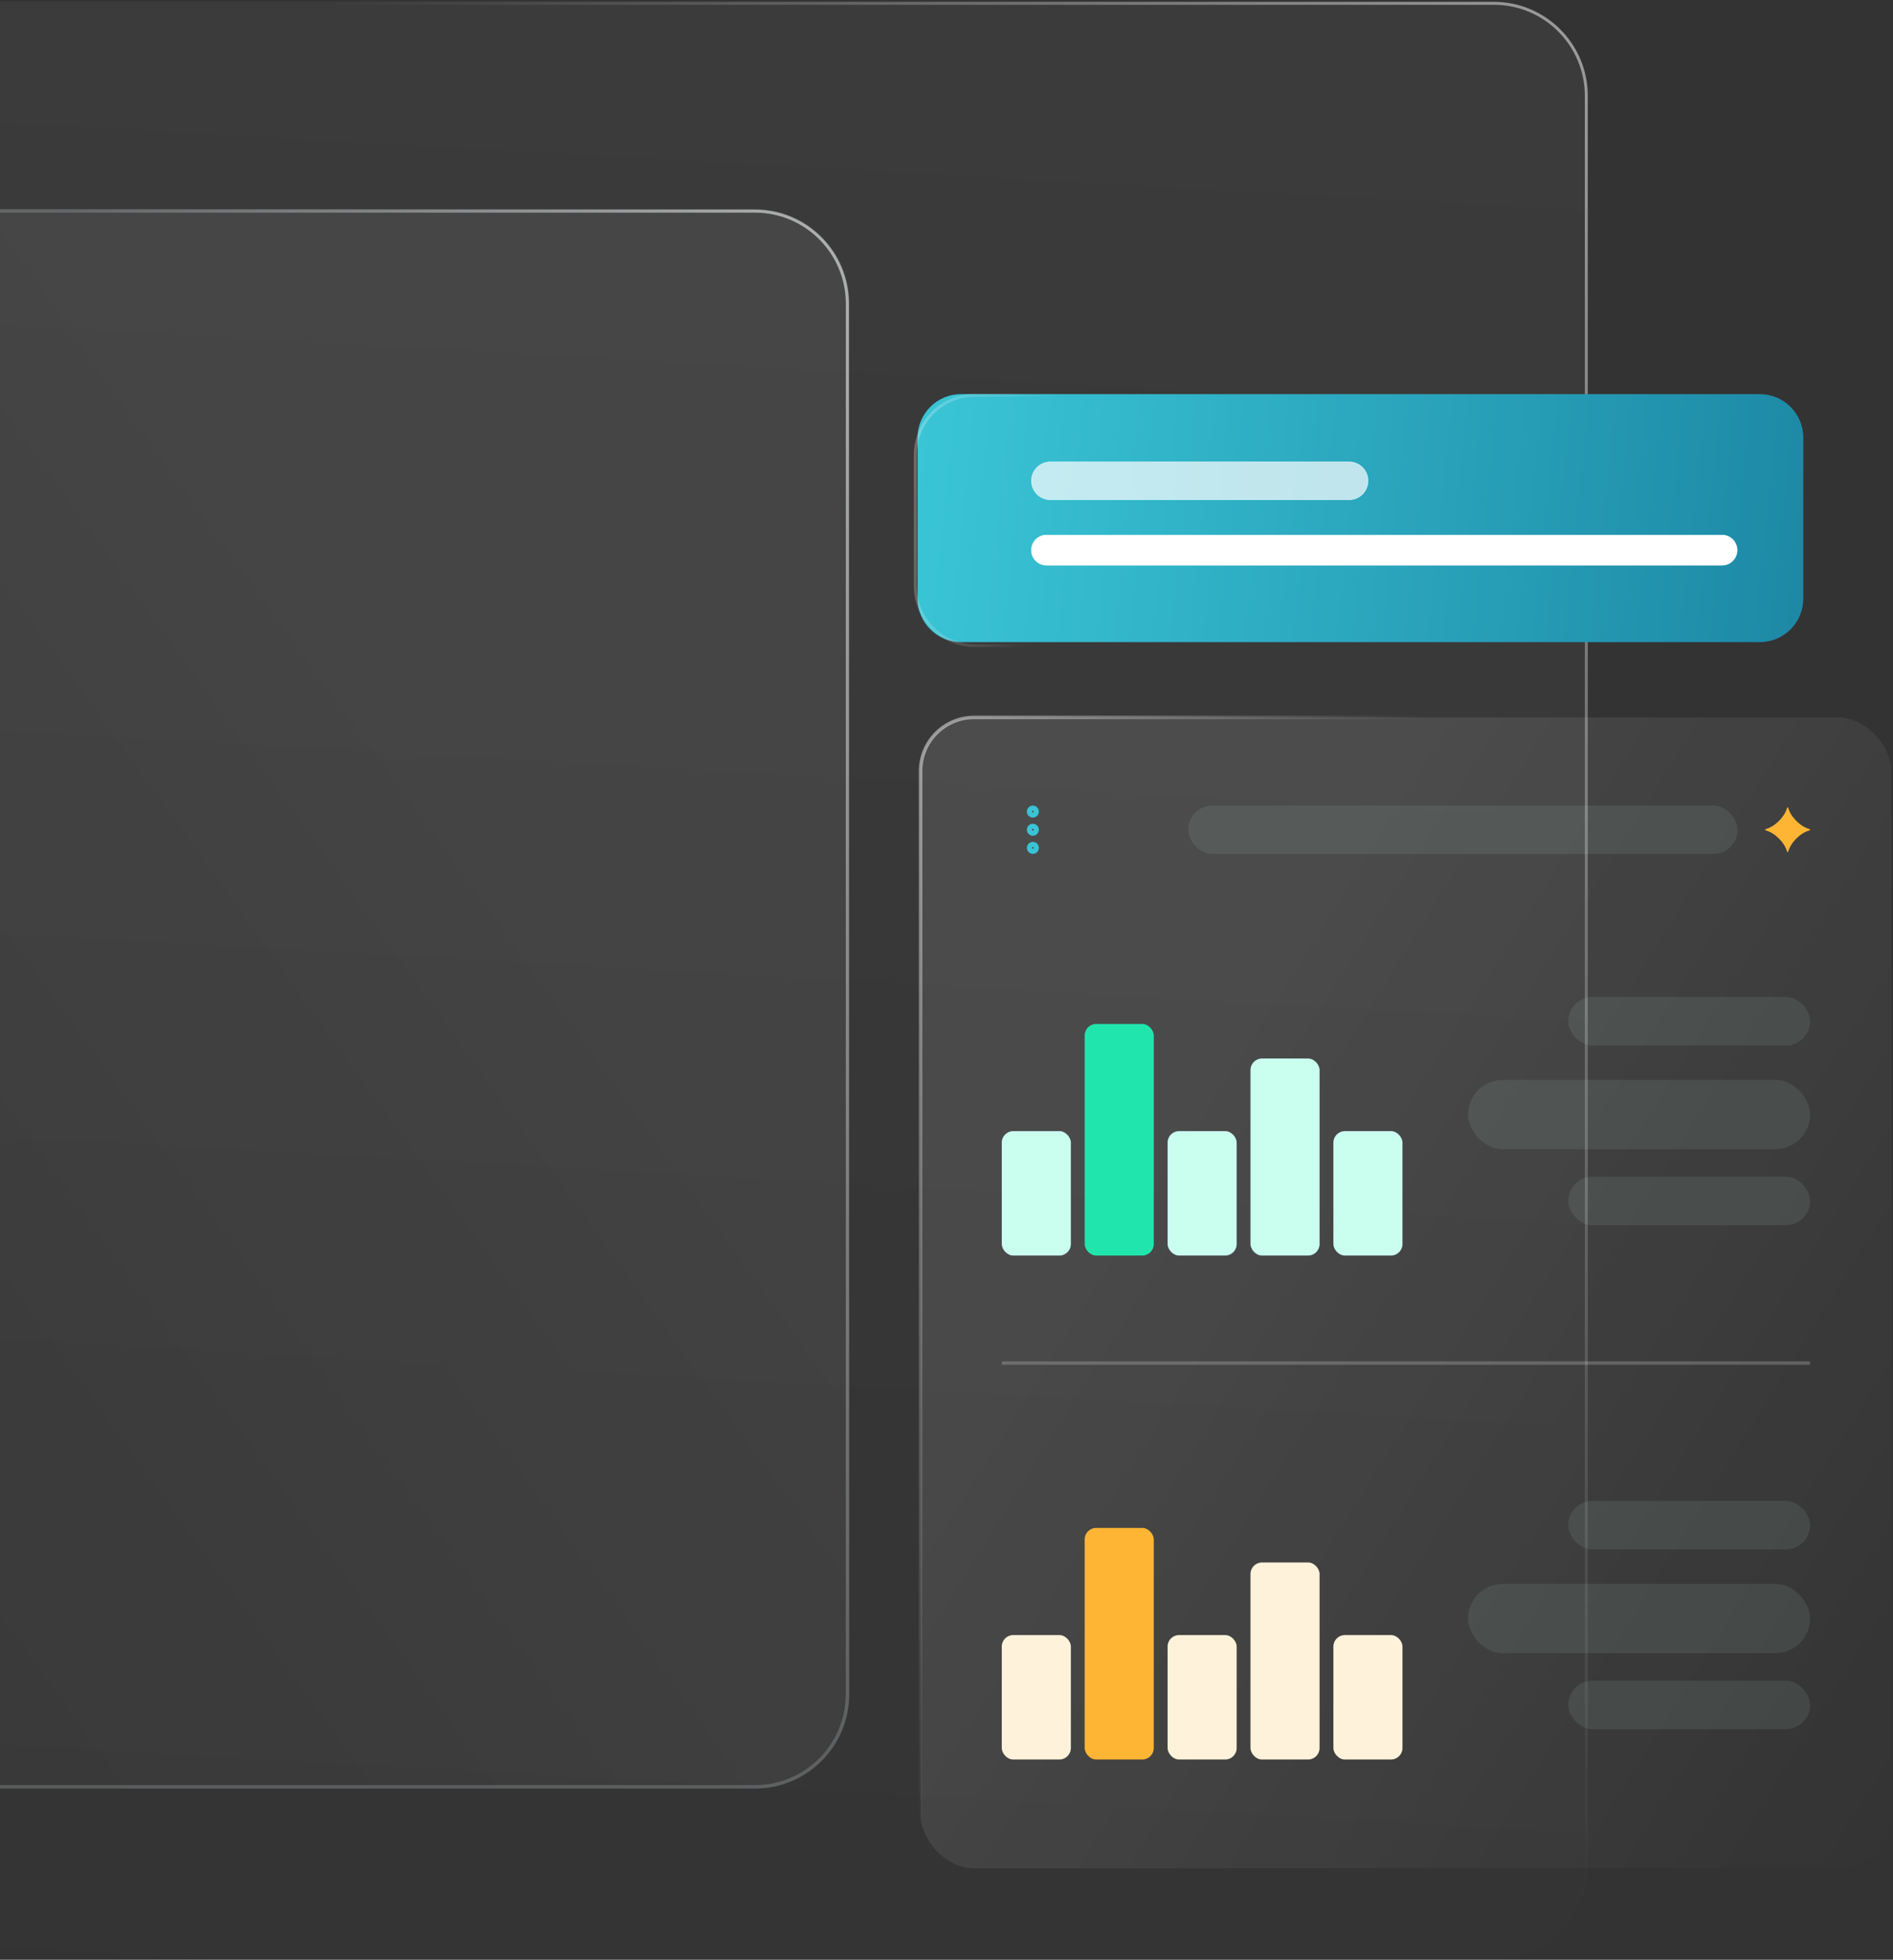 <svg width="548" height="567" viewBox="0 0 548 567" fill="none" xmlns="http://www.w3.org/2000/svg">
<rect x="0" y="0" width="548" height="567" fill="#333333" stroke="none"/>
<path d="M-214.509 0.403H432.436C447.527 0.403 459.76 12.636 459.76 27.727V539.591C459.76 554.682 447.527 566.915 432.436 566.915H-214.509C-229.6 566.915 -241.833 554.682 -241.833 539.591V27.727C-241.833 12.636 -229.6 0.403 -214.509 0.403Z" fill="url(#paint0_linear_303_49746)" fill-opacity="0.2"/>
<path d="M-214.51 0.965H432.449C447.229 0.965 459.211 12.947 459.211 27.727V539.605C459.211 554.386 447.229 566.368 432.449 566.368H-214.51C-229.291 566.368 -241.273 554.386 -241.273 539.605V27.727C-241.273 12.947 -229.291 0.965 -214.51 0.965Z" stroke="url(#paint1_linear_303_49746)" stroke-opacity="0.6" stroke-width="0.846"/>
<path d="M-214.51 0.965H432.449C447.229 0.965 459.211 12.947 459.211 27.727V539.605C459.211 554.386 447.229 566.368 432.449 566.368H-214.51C-229.291 566.368 -241.273 554.386 -241.273 539.605V27.727C-241.273 12.947 -229.291 0.965 -214.51 0.965Z" stroke="url(#paint2_linear_303_49746)" stroke-width="0.846"/>
<path d="M-170.418 60.528H218.524C233.615 60.528 245.848 72.762 245.848 87.852V490.155C245.848 505.246 233.615 517.479 218.524 517.479H-170.418C-185.509 517.479 -197.742 505.246 -197.742 490.155V87.852C-197.742 72.762 -185.509 60.528 -170.418 60.528Z" fill="url(#paint3_linear_303_49746)" fill-opacity="0.3"/>
<path d="M218.524 61.035H-170.418C-185.228 61.035 -197.235 73.042 -197.235 87.852V490.155C-197.235 504.966 -185.228 516.972 -170.418 516.972H218.524C233.334 516.972 245.341 504.966 245.341 490.155V87.852C245.341 73.042 233.334 61.035 218.524 61.035Z" stroke="#EBF9FB" stroke-opacity="0.18" stroke-width="1.014"/>
<path d="M-170.431 61.09H218.525C233.305 61.09 245.287 73.072 245.287 87.852V490.169C245.287 504.949 233.305 516.931 218.525 516.931H-170.431C-185.211 516.931 -197.193 504.949 -197.193 490.169V87.852C-197.193 73.072 -185.211 61.09 -170.431 61.09Z" stroke="url(#paint4_linear_303_49746)" stroke-opacity="0.6" stroke-width="0.846"/>
<path d="M-170.431 61.09H218.525C233.305 61.09 245.287 73.072 245.287 87.852V490.169C245.287 504.949 233.305 516.931 218.525 516.931H-170.431C-185.211 516.931 -197.193 504.949 -197.193 490.169V87.852C-197.193 73.072 -185.211 61.09 -170.431 61.09Z" stroke="url(#paint5_linear_303_49746)" stroke-width="0.846"/>
<path d="M509.436 114.03H278.222C271.263 114.03 265.622 119.671 265.622 126.63V173.18C265.622 180.139 271.263 185.78 278.222 185.78H509.436C516.394 185.78 522.035 180.139 522.035 173.18V126.63C522.035 119.671 516.394 114.03 509.436 114.03Z" fill="url(#paint6_linear_303_49746)"/>
<path d="M282.243 114.361H505.093C514.634 114.361 522.369 122.096 522.369 131.637V169.516C522.369 179.057 514.634 186.792 505.093 186.792H282.243C272.702 186.792 264.967 179.057 264.967 169.516V131.637C264.967 122.096 272.702 114.361 282.243 114.361Z" stroke="url(#paint7_linear_303_49746)" stroke-opacity="0.6" stroke-width="0.846"/>
<path d="M302.939 154.821H498.519C500.917 154.821 502.861 156.765 502.861 159.164V159.177C502.861 161.575 500.917 163.519 498.519 163.519H302.939C300.541 163.519 298.596 161.575 298.596 159.177V159.164C298.596 156.765 300.541 154.821 302.939 154.821Z" fill="white" stroke="white" stroke-width="0.169"/>
<path opacity="0.7" d="M390.575 133.644H304.062C302.612 133.644 301.222 134.219 300.198 135.244C299.173 136.269 298.597 137.659 298.597 139.108C298.597 140.558 299.173 141.948 300.198 142.972C301.222 143.997 302.612 144.573 304.062 144.573H390.575C392.022 144.569 393.409 143.992 394.431 142.968C395.452 141.943 396.026 140.555 396.026 139.108C396.026 137.661 395.452 136.273 394.431 135.249C393.409 134.224 392.022 133.647 390.575 133.644Z" fill="white" stroke="white" stroke-width="0.169"/>
<rect x="266.507" y="207.568" width="280.986" height="332.986" rx="15.493" fill="url(#paint8_linear_303_49746)" fill-opacity="0.48"/>
<rect x="266.507" y="207.568" width="280.986" height="332.986" rx="15.493" stroke="url(#paint9_linear_303_49746)" stroke-width="1.014"/>
<path d="M298.25 240.061C298.25 240.475 298.586 240.811 299 240.811C299.414 240.811 299.75 240.475 299.75 240.061C299.75 239.646 299.414 239.311 299 239.311C298.586 239.311 298.25 239.646 298.25 240.061Z" stroke="#39C4D5" stroke-width="2" stroke-linecap="round" stroke-linejoin="round"/>
<path d="M298.25 245.311C298.25 245.725 298.586 246.061 299 246.061C299.414 246.061 299.75 245.725 299.75 245.311C299.75 244.896 299.414 244.561 299 244.561C298.586 244.561 298.25 244.896 298.25 245.311Z" stroke="#39C4D5" stroke-width="2" stroke-linecap="round" stroke-linejoin="round"/>
<path d="M298.25 234.811C298.25 235.225 298.586 235.561 299 235.561C299.414 235.561 299.75 235.225 299.75 234.811C299.75 234.396 299.414 234.061 299 234.061C298.586 234.061 298.25 234.396 298.25 234.811Z" stroke="#39C4D5" stroke-width="2" stroke-linecap="round" stroke-linejoin="round"/>
<rect opacity="0.09" x="344" y="233.061" width="159" height="14" rx="7" fill="#CAFFF0"/>
<path d="M517.322 246.34C516.576 243.723 513.848 241.006 511.221 240.262C510.926 240.168 510.926 239.959 511.221 239.86C513.853 239.112 516.576 236.4 517.326 233.777C517.407 233.488 517.602 233.488 517.683 233.777C518.429 236.4 521.156 239.112 523.779 239.86C524.074 239.955 524.074 240.168 523.779 240.262C521.151 241.006 518.424 243.723 517.678 246.34C517.597 246.634 517.402 246.634 517.322 246.34Z" fill="#FFB534"/>
<rect x="290" y="327.255" width="20" height="36" rx="3.32" fill="#CAFFF0"/>
<rect x="314" y="296.255" width="20" height="67" rx="3.32" fill="#20E6AD"/>
<rect x="338" y="327.255" width="20" height="36" rx="3.32" fill="#CAFFF0"/>
<rect x="362" y="306.255" width="20" height="57" rx="3.32" fill="#CAFFF0"/>
<rect x="386" y="327.255" width="20" height="36" rx="3.32" fill="#CAFFF0"/>
<rect opacity="0.09" x="454" y="288.463" width="70" height="14" rx="7" fill="#CAFFF0"/>
<rect opacity="0.09" x="425" y="312.463" width="99" height="20" rx="10" fill="#CAFFF0"/>
<rect opacity="0.09" x="454" y="340.463" width="70" height="14" rx="7" fill="#CAFFF0"/>
<rect x="290" y="393.866" width="234" height="1" fill="white" fill-opacity="0.2"/>
<rect x="290" y="473.061" width="20" height="36" rx="3.32" fill="#FFF2DB"/>
<rect x="314" y="442.061" width="20" height="67" rx="3.32" fill="#FFB534"/>
<rect x="338" y="473.061" width="20" height="36" rx="3.32" fill="#FFF2DB"/>
<rect x="362" y="452.061" width="20" height="57" rx="3.32" fill="#FFF2DB"/>
<rect x="386" y="473.061" width="20" height="36" rx="3.32" fill="#FFF2DB"/>
<rect opacity="0.09" x="454" y="434.269" width="70" height="14" rx="7" fill="#CAFFF0"/>
<rect opacity="0.09" x="425" y="458.269" width="99" height="20" rx="10" fill="#CAFFF0"/>
<rect opacity="0.09" x="454" y="486.269" width="70" height="14" rx="7" fill="#CAFFF0"/>
<defs>
<linearGradient id="paint0_linear_303_49746" x1="124.636" y1="1.272" x2="91.527" y2="597.859" gradientUnits="userSpaceOnUse">
<stop stop-color="white" stop-opacity="0.2"/>
<stop offset="1" stop-color="white" stop-opacity="0"/>
</linearGradient>
<linearGradient id="paint1_linear_303_49746" x1="-377.85" y1="264.526" x2="-138.392" y2="273.946" gradientUnits="userSpaceOnUse">
<stop stop-color="white"/>
<stop offset="1" stop-color="#EFEFEF" stop-opacity="0"/>
</linearGradient>
<linearGradient id="paint2_linear_303_49746" x1="483.795" y1="36.92" x2="229.747" y2="204.147" gradientUnits="userSpaceOnUse">
<stop stop-color="white" stop-opacity="0.5"/>
<stop offset="1" stop-color="white" stop-opacity="0"/>
</linearGradient>
<linearGradient id="paint3_linear_303_49746" x1="132.438" y1="210.868" x2="-230.276" y2="472.358" gradientUnits="userSpaceOnUse">
<stop stop-color="white" stop-opacity="0.2"/>
<stop offset="1" stop-color="white" stop-opacity="0"/>
</linearGradient>
<linearGradient id="paint4_linear_303_49746" x1="-283.92" y1="279.517" x2="-132.432" y2="284.18" gradientUnits="userSpaceOnUse">
<stop stop-color="white"/>
<stop offset="1" stop-color="#EFEFEF" stop-opacity="0"/>
</linearGradient>
<linearGradient id="paint5_linear_303_49746" x1="292.318" y1="150.582" x2="110.5" y2="244.404" gradientUnits="userSpaceOnUse">
<stop stop-color="white" stop-opacity="0.5"/>
<stop offset="1" stop-color="white" stop-opacity="0"/>
</linearGradient>
<linearGradient id="paint6_linear_303_49746" x1="259.178" y1="151.519" x2="630.252" y2="191.447" gradientUnits="userSpaceOnUse">
<stop stop-color="#3AC6D7"/>
<stop offset="1" stop-color="#116F91"/>
</linearGradient>
<linearGradient id="paint7_linear_303_49746" x1="216.226" y1="130.782" x2="303.514" y2="140.522" gradientUnits="userSpaceOnUse">
<stop stop-color="white"/>
<stop offset="1" stop-color="#EFEFEF" stop-opacity="0"/>
</linearGradient>
<linearGradient id="paint8_linear_303_49746" x1="338.097" y1="316.949" x2="589.634" y2="474.667" gradientUnits="userSpaceOnUse">
<stop stop-color="white" stop-opacity="0.2"/>
<stop offset="1" stop-color="white" stop-opacity="0"/>
</linearGradient>
<linearGradient id="paint9_linear_303_49746" x1="236.026" y1="272.633" x2="358.154" y2="327.448" gradientUnits="userSpaceOnUse">
<stop stop-color="white" stop-opacity="0.5"/>
<stop offset="1" stop-color="white" stop-opacity="0"/>
</linearGradient>
</defs>
</svg>

